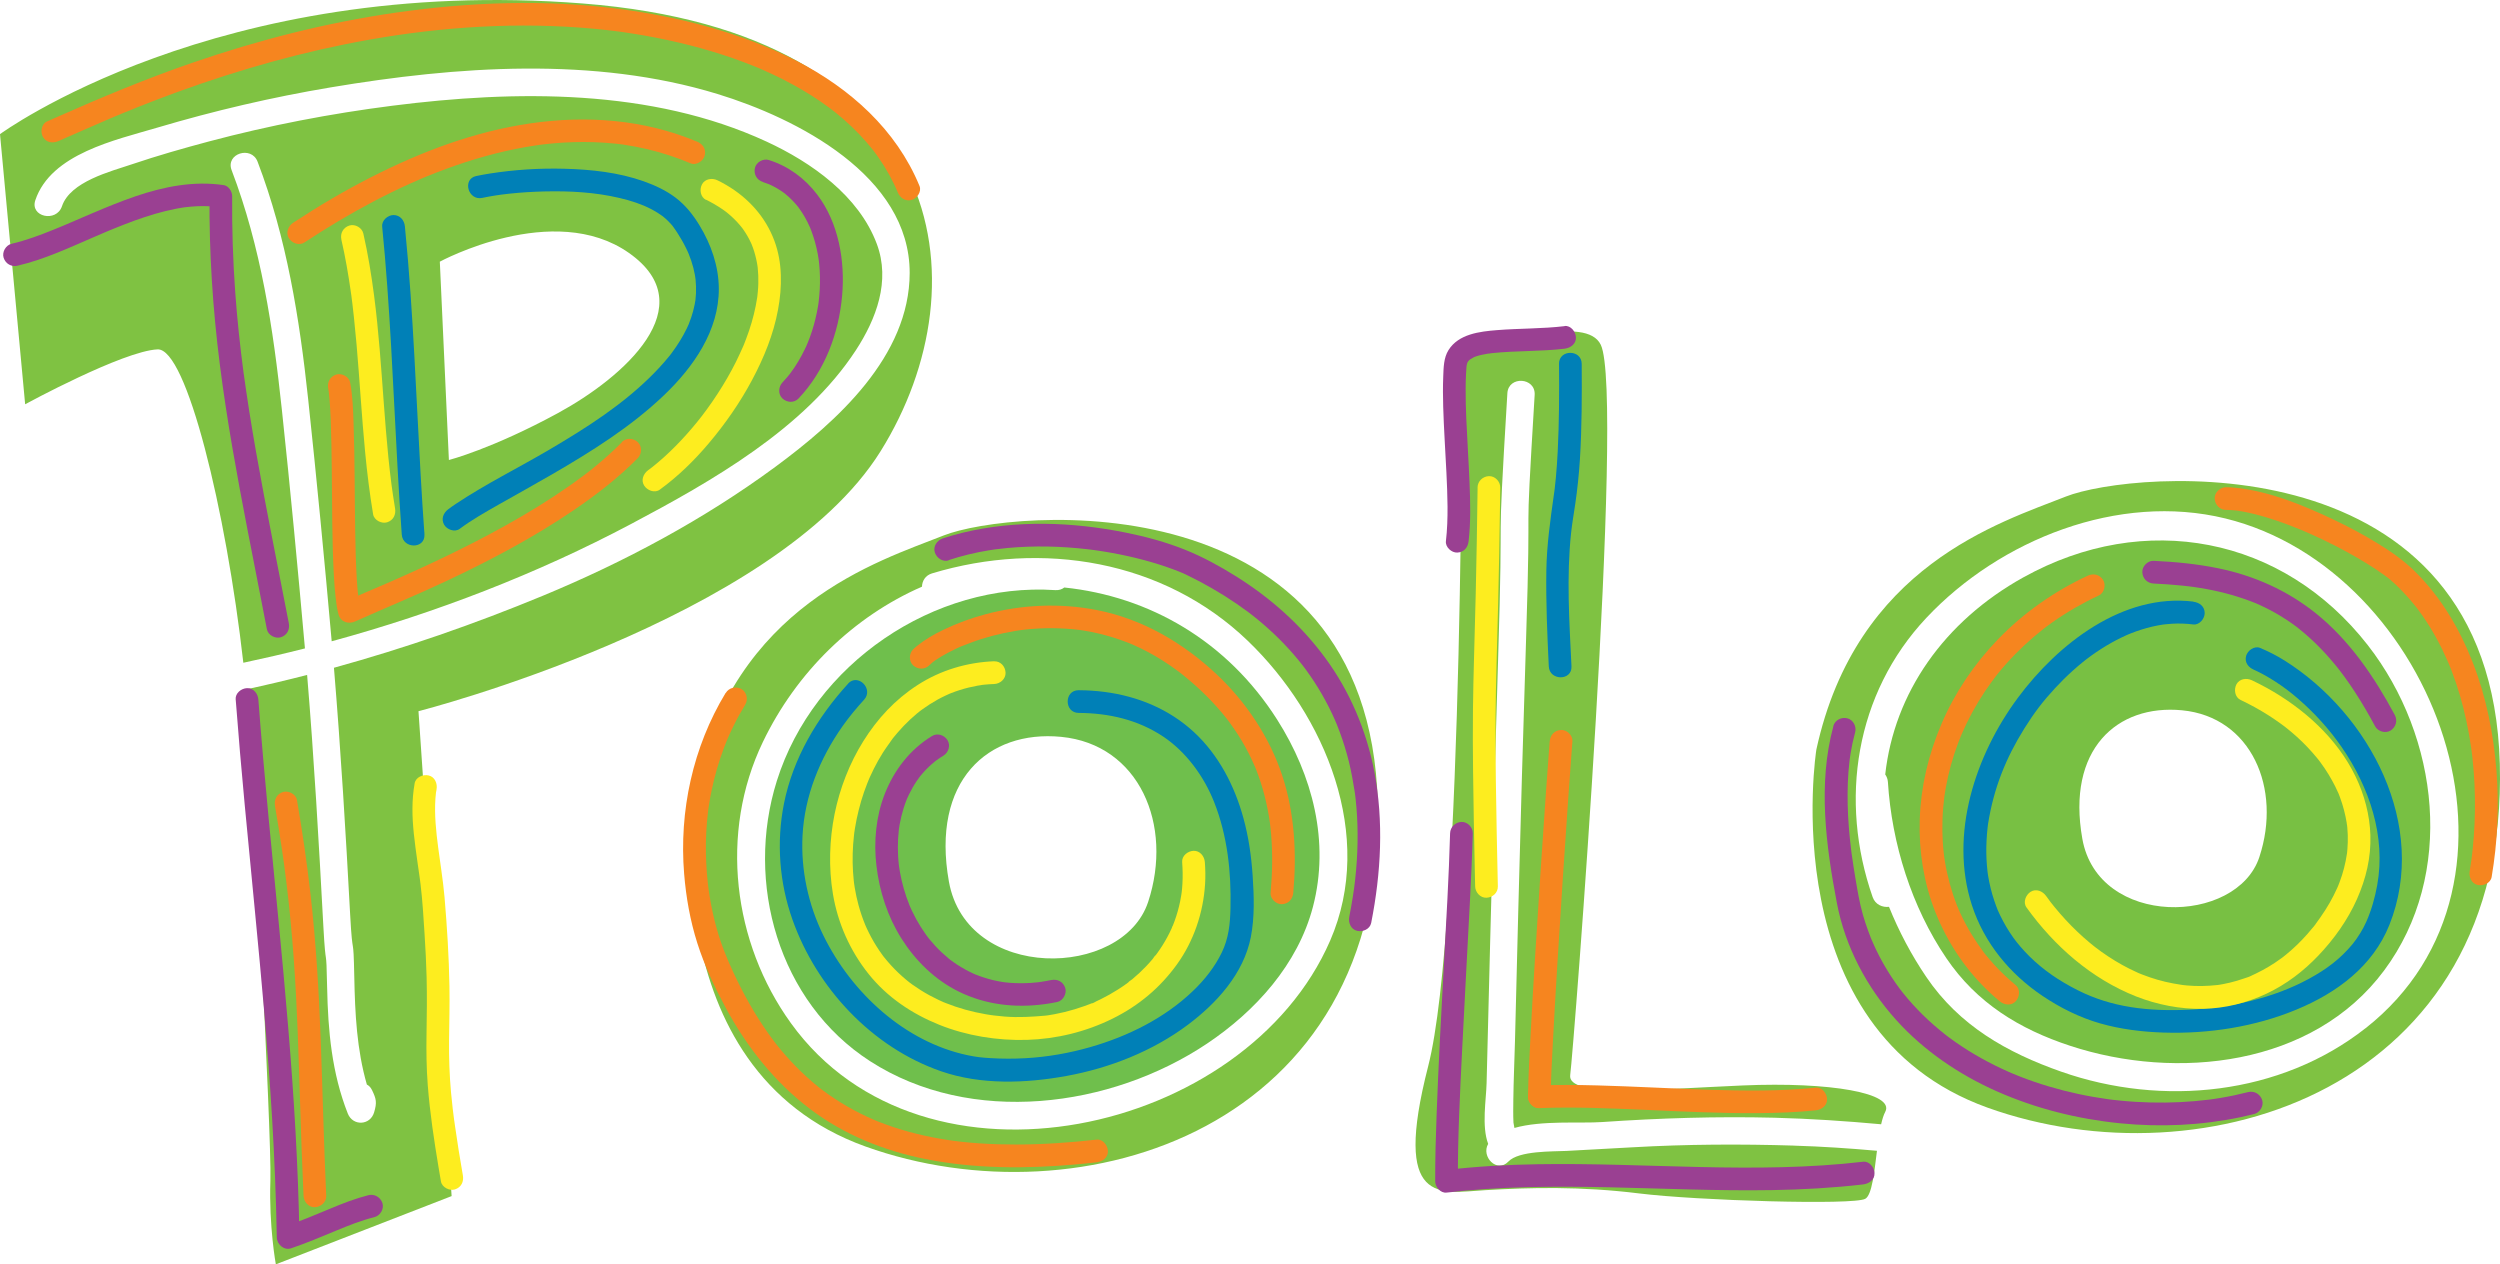 <?xml version="1.0" encoding="UTF-8"?><svg id="Layer_1" xmlns="http://www.w3.org/2000/svg" viewBox="0 0 550.69 278.5"><defs><style>.cls-1{fill:#0080b7;}.cls-2{fill:#f6851f;}.cls-3{fill:#fded1f;}.cls-4{fill:#9a4092;}.cls-5{fill:#6fbf4c;}.cls-6{fill:#7fc242;}.cls-7{fill:#78c043;}</style></defs><path class="cls-6" d="M128.41,.77C47.79-5.58,0,29.55,0,29.55l5.54,59.5s21.55-11.74,29.17-12.09c6.37-.29,15.07,35.33,18.89,69.03,4.54-.97,9.06-2.01,13.57-3.16-1.56-17.52-3.21-35.07-5.08-52.56-1.91-17.94-4.61-35.86-11.07-52.79-1.39-3.64,4.35-5.47,5.72-1.86,6.39,16.73,9.25,34.57,11.14,52.31,1.88,17.63,3.58,35.32,5.15,52.97,.01,.12,.02,.24,.03,.36,22.91-6.25,45.24-14.86,65.97-25.85,17.72-9.39,38.23-21.01,49.48-38.24,4.51-6.91,7.68-15.27,4.63-23.44-3.96-10.61-14.4-17.97-24.31-22.55-25.35-11.71-55.27-11.35-82.42-7.89-13.59,1.73-27.07,4.33-40.32,7.85-5.7,1.52-11.39,3.14-16.98,5.03-4.78,1.61-13.63,3.82-15.46,9.26-1.23,3.64-7.11,2.35-5.87-1.33,3.45-10.25,17.69-13.26,26.85-15.98,12.54-3.72,25.3-6.71,38.2-8.87,27.69-4.65,57.99-6.88,85.24,1.46,17.38,5.32,42.34,17.98,42.31,39.42-.03,18.35-16.02,32.71-29.64,42.74-15.69,11.55-33.2,20.92-51.19,28.37-15,6.21-30.36,11.54-45.99,15.85,1.51,18.16,2.6,36.35,3.58,54.54,.55,10.14,.7,3.4,.9,13.54,.16,8.12,.55,16.01,2.77,23.73,.45,.23,.85,.62,1.14,1.23,.95,1.96,1.1,2.73,.46,4.89-.85,2.9-4.68,3.09-5.8,.27-3.52-8.93-4.36-18.23-4.55-27.75-.2-10.07-.27-3.23-.82-13.29-1-18.54-2.05-37.08-3.59-55.58-4.46,1.15-8.94,2.21-13.44,3.18,.44,4.55,.78,9.02,1.01,13.33,0,0,4.68,84.84,4.34,94.9-.34,10.06,1.2,18.42,1.2,18.42l38.72-15.03-7.3-106.81s78.61-20.07,101.8-57.28C217.18,62.17,209.03,7.11,128.41,.77Zm-31.53,56.87s25.08-13.6,41.68-1.91c16.6,11.69-1.16,27.37-15.65,35.26-14.5,7.89-24.03,10.34-24.03,10.34l-2-43.69Z"/><path class="cls-1" d="M84.18,49.87c1.75,17.6,2.4,35.28,3.38,52.94,.28,4.98,.58,9.97,.94,14.94,.23,3.18,5.15,3.24,5,0l-.03-.6c-.15-3.2-5.15-3.22-5,0l.03,.6h5c-1.28-17.64-1.83-35.31-3.06-52.95-.35-4.98-.76-9.96-1.25-14.93-.13-1.34-1.05-2.5-2.5-2.5-1.25,0-2.63,1.15-2.5,2.5h0Z"/><path class="cls-1" d="M106.23,43.59c.96-.2,1.93-.38,2.9-.53,.23-.04,.46-.07,.69-.1,.11-.02,.79-.11,.62-.09,.19-.03,1.19-.15,1.69-.2,2.59-.28,5.19-.44,7.79-.5,5.62-.13,11.17,.17,16.55,1.44,2.5,.59,4.83,1.34,6.89,2.41,.5,.26,.98,.53,1.46,.83,.25,.16,.49,.32,.74,.49,.1,.07,.2,.14,.31,.22,.64,.45-.17-.15,.18,.13,.41,.33,.8,.68,1.17,1.05,.2,.2,.39,.4,.57,.6,.08,.09,.16,.18,.23,.27,.29,.33-.04-.07,.12,.14,.75,1,1.43,2.07,2.05,3.15,.31,.54,.61,1.09,.88,1.65,.12,.23,.23,.47,.34,.7,.07,.14,.38,.87,.25,.56,.43,1.04,.79,2.11,1.07,3.19,.12,.48,.23,.97,.32,1.46,.05,.26,.09,.52,.13,.78-.08-.48,.02,.17,.04,.33,.1,1.01,.13,2.03,.09,3.04-.02,.46-.06,.92-.11,1.38s.06-.31-.04,.28c-.05,.28-.09,.56-.15,.84-.19,.94-.43,1.87-.74,2.78-.16,.48-.34,.95-.52,1.41s.11-.24-.08,.2c-.12,.27-.24,.53-.36,.79-.91,1.9-2.03,3.68-3.28,5.37-.07,.1-.41,.55-.17,.24-.17,.22-.34,.43-.51,.64-.35,.43-.71,.86-1.07,1.27-.74,.85-1.52,1.68-2.31,2.49-6.7,6.78-14.6,11.82-22.92,16.72-6.84,4.03-14.04,7.57-20.65,11.98-.56,.38-1.12,.76-1.66,1.17-1.08,.81-1.63,2.16-.9,3.42,.62,1.07,2.33,1.71,3.42,.9,2.68-2,5.61-3.65,8.51-5.3,3.9-2.22,7.83-4.38,11.71-6.63,8.73-5.06,17.46-10.51,24.79-17.51,6.46-6.17,12.14-14.23,12.07-23.53-.04-4.92-1.7-9.69-4.25-13.87-1.44-2.37-3.08-4.45-5.3-6.13-2.1-1.59-4.51-2.7-6.98-3.58-5.55-1.97-11.59-2.62-17.45-2.77-5.49-.15-11.01,.2-16.44,1.05-1.01,.16-2.01,.34-3.01,.55-3.15,.67-1.81,5.49,1.33,4.82h0Z"/><path class="cls-3" d="M91.33,172.59c-.65,3.65-.56,7.33-.18,11,.21,2.02,.49,4.04,.77,6.05,.13,.93,.27,1.87,.4,2.8,.03,.21,.06,.43,.09,.64,.03,.19,.08,.64,.03,.19,.06,.49,.13,.99,.19,1.48,.45,3.7,.66,7.44,.9,11.16,.2,3.11,.36,6.23,.44,9.35,.11,4.21,.05,8.41-.02,12.61-.06,3.72-.01,7.43,.27,11.13,.47,6.1,1.39,12.16,2.39,18.19,.17,1.02,.35,2.04,.52,3.06,.22,1.29,1.88,2.13,3.08,1.75,1.39-.45,1.99-1.69,1.75-3.08-.63-3.61-1.22-7.23-1.73-10.86-.05-.35-.1-.71-.15-1.06-.04-.29,.03,.24,.03,.23-.01-.11-.03-.23-.05-.34-.03-.2-.05-.39-.08-.59-.09-.69-.17-1.39-.26-2.08-.14-1.22-.27-2.44-.38-3.66-.34-3.8-.46-7.61-.42-11.43s.15-7.92,.08-11.88c-.11-6.54-.53-13.09-1.08-19.6-.17-1.98-.43-3.94-.7-5.91-.13-.93-.26-1.86-.39-2.8-.06-.43-.12-.86-.18-1.3-.03-.22-.06-.43-.09-.65,0-.04-.05-.4-.01-.1s-.02-.15-.03-.21c-.47-3.56-.85-7.17-.61-10.76,.03-.42,.07-.84,.12-1.27,0-.06,0-.25,.04-.29,0,0-.08,.49-.02,.19,.04-.22,.07-.44,.11-.66,.23-1.28-.35-2.76-1.75-3.08-1.22-.28-2.83,.37-3.08,1.75h0Z"/><path class="cls-3" d="M75.19,52.76c.88,3.84,1.55,7.71,2.1,11.61,.01,.11,.1,.7,.07,.48-.04-.28,.01,.11,.02,.13,.02,.16,.04,.31,.06,.47,.07,.5,.13,1.01,.19,1.52,.12,.97,.23,1.95,.33,2.92,.21,1.99,.4,3.99,.58,5.98,.69,7.9,1.13,15.83,1.89,23.73,.44,4.58,1,9.15,1.76,13.7,.22,1.29,1.88,2.13,3.08,1.75,1.4-.45,1.98-1.69,1.75-3.08-.16-.95-.31-1.9-.45-2.86-.07-.5-.14-.99-.21-1.49-.02-.15-.09-.69-.04-.26-.04-.27-.07-.54-.11-.81-.25-1.93-.46-3.86-.66-5.79-.4-3.98-.71-7.96-1.01-11.94-.59-7.92-1.11-15.84-2.14-23.72-.6-4.59-1.34-9.15-2.37-13.67-.29-1.28-1.83-2.15-3.08-1.75-1.34,.43-2.06,1.71-1.75,3.08h0Z"/><path class="cls-3" d="M155.54,44c1.25,.62,2.47,1.32,3.62,2.11,.28,.19,.55,.4,.83,.6,.36,.26-.4-.32-.05-.04,.15,.12,.29,.24,.44,.36,.48,.4,.94,.81,1.38,1.25s.84,.86,1.22,1.32c.08,.1,.17,.2,.25,.3,.06,.07,.41,.52,.13,.15s.06,.09,.12,.16c.09,.12,.18,.24,.26,.36,.65,.93,1.22,1.91,1.69,2.94,.06,.13,.12,.26,.18,.4,.18,.38-.21-.53-.06-.14,.11,.29,.23,.58,.33,.87,.19,.53,.35,1.06,.49,1.6s.27,1.09,.37,1.64c.05,.27,.09,.53,.13,.8,.07,.43-.07-.6-.02-.17,.02,.17,.04,.33,.06,.5,.12,1.15,.16,2.3,.13,3.45-.02,.61-.05,1.22-.11,1.83-.03,.29-.05,.57-.09,.86-.02,.13-.03,.26-.05,.4-.03,.28,.05-.38,.05-.33-.02,.11-.03,.22-.05,.33-.37,2.49-1,4.95-1.8,7.33-.21,.61-.43,1.22-.66,1.83-.11,.29-.23,.59-.34,.88-.05,.14-.11,.27-.16,.4-.04,.09-.07,.18-.11,.27-.13,.31,.04-.11,.08-.19-.55,1.21-1.07,2.42-1.67,3.61-1.21,2.42-2.57,4.77-4.05,7.04-.73,1.12-1.48,2.22-2.27,3.3-.39,.53-.78,1.06-1.18,1.59-.06,.08-.12,.15-.18,.23-.01,.02,.34-.43,.17-.22-.09,.11-.18,.23-.27,.34-.22,.28-.45,.57-.67,.85-3,3.71-6.33,7.17-10.07,10.14-.36,.29,.27-.2,.14-.11-.11,.08-.21,.16-.32,.24-.21,.16-.42,.31-.63,.47-1.06,.77-1.68,2.21-.9,3.42,.67,1.05,2.29,1.72,3.42,.9,4.02-2.92,7.59-6.41,10.79-10.2,3.64-4.3,6.89-8.97,9.54-13.94s4.73-10.08,5.73-15.5c.93-5.01,1-10.35-.8-15.19-1.96-5.27-5.74-9.44-10.57-12.27-.64-.38-1.3-.73-1.96-1.05-1.17-.58-2.76-.35-3.42,.9-.6,1.13-.35,2.8,.9,3.42h0Z"/><path class="cls-4" d="M51.92,154.09c1.17,15.47,2.72,30.91,4.21,46.36s2.89,30.59,3.81,45.93c.52,8.72,.88,17.45,1.03,26.18,.02,1.54,1.59,2.95,3.16,2.41,3.34-1.14,6.59-2.5,9.84-3.86,2.78-1.16,5.59-2.27,8.52-3.01,1.27-.32,2.16-1.81,1.75-3.08s-1.72-2.09-3.08-1.75c-2.93,.74-5.74,1.84-8.52,3.01-3.25,1.36-6.5,2.72-9.84,3.86l3.16,2.41c-.25-15.5-1.21-30.99-2.49-46.44-1.27-15.32-2.85-30.61-4.3-45.91-.82-8.7-1.6-17.41-2.26-26.12-.1-1.3-1.08-2.56-2.5-2.5-1.27,.06-2.61,1.1-2.5,2.5h0Z"/><path class="cls-4" d="M3.89,58.52c5.94-1.38,11.54-4.04,17.12-6.44,.73-.31,1.46-.63,2.19-.94-.57,.24,.05-.02,.14-.06,.18-.08,.37-.15,.55-.23,.43-.18,.86-.36,1.29-.53,1.48-.6,2.97-1.18,4.47-1.73,2.99-1.08,6.05-2.02,9.18-2.62,.43-.08,.87-.16,1.31-.23,.19-.03,.37-.06,.56-.08,.58-.09-.45,.05,.08-.01,.86-.1,1.72-.18,2.59-.22s1.71-.04,2.57,0c.42,.02,.85,.05,1.27,.09,.18,.02,.36,.04,.54,.06,.12,.01,.24,.03,.36,.04-.36-.05-.41-.05-.12-.01l-1.84-2.41c-.09,12.4,.71,24.78,2.27,37.07s3.76,24.34,6.1,36.43c1.42,7.31,2.87,14.61,4.27,21.92,.25,1.29,1.86,2.14,3.08,1.75,1.37-.44,2.01-1.7,1.75-3.08-2.42-12.6-5.01-25.17-7.23-37.81-.52-2.97-1.02-5.94-1.49-8.91-.23-1.48-.46-2.95-.67-4.43-.1-.7-.2-1.41-.3-2.11-.05-.35-.1-.7-.15-1.05-.02-.14-.04-.28-.06-.42-.04-.29-.04-.28,0,.03-.02-.14-.04-.28-.06-.42-.78-5.89-1.41-11.81-1.84-17.74-.51-7.07-.74-14.15-.68-21.24,0-.99-.77-2.25-1.84-2.41-6.62-.99-13.22,.33-19.49,2.47-3.22,1.1-6.37,2.4-9.51,3.73-1.51,.64-3.02,1.3-4.53,1.95-.71,.31-1.42,.61-2.13,.91,.59-.25,0,0-.11,.04-.18,.07-.35,.15-.53,.22-.41,.17-.81,.34-1.22,.5-3.01,1.22-6.07,2.36-9.23,3.1-1.28,.3-2.15,1.83-1.75,3.08,.43,1.33,1.71,2.06,3.08,1.75h0Z"/><path class="cls-4" d="M168,40.09c.43,.14,.85,.28,1.27,.45,.57,.23-.34-.16,.02,0,.24,.11,.48,.22,.72,.33,.74,.36,1.45,.77,2.13,1.23,.18,.12,.35,.24,.52,.37,.07,.05,.14,.1,.21,.15,.4,.29-.48-.39-.1-.08,.33,.27,.65,.54,.97,.83,.6,.54,1.15,1.13,1.68,1.74,.14,.16,.27,.33,.41,.49,.25,.3-.14-.19-.15-.2,.06,.09,.13,.17,.19,.26,.27,.36,.53,.73,.77,1.11,.45,.69,.86,1.41,1.23,2.15,.19,.37,.37,.75,.54,1.14,.04,.1,.09,.2,.13,.3-.3-.64-.16-.38-.1-.23,.1,.25,.2,.5,.29,.75,.3,.81,.57,1.62,.8,2.45,.25,.89,.45,1.79,.62,2.7,.08,.41,.14,.83,.2,1.25,.08,.5-.06-.52-.02-.18,.01,.12,.03,.23,.04,.35,.03,.23,.05,.47,.08,.71,.18,1.86,.22,3.74,.12,5.61-.05,.97-.15,1.94-.26,2.91-.02,.17-.1,.45,.03-.23-.02,.09-.03,.19-.04,.29-.04,.24-.07,.48-.11,.72-.08,.48-.17,.96-.27,1.44-.38,1.87-.9,3.7-1.56,5.49-.18,.5-.4,.99-.59,1.49,.29-.77-.05,.1-.12,.27-.11,.24-.22,.48-.34,.72-.46,.95-.96,1.89-1.5,2.79s-1.12,1.77-1.75,2.6c-.06,.08-.12,.15-.17,.23,.43-.61,.14-.18,.04-.06-.16,.2-.33,.4-.49,.6-.35,.41-.71,.81-1.08,1.21-.9,.95-1.01,2.61,0,3.54s2.57,1.01,3.54,0c5.79-6.1,8.86-14.34,9.6-22.64,.68-7.62-.76-16.07-5.48-22.27-2.73-3.59-6.33-6.25-10.65-7.62-1.25-.4-2.78,.46-3.08,1.75-.31,1.36,.41,2.65,1.75,3.08h0Z"/><g><g><path class="cls-7" d="M445.73,127.16c-17.55,9.74-28.47,25.5-30.46,43.44,.32,.45,.55,1,.59,1.66,.86,13.58,5.2,27.49,12.87,38.8,6.68,9.85,16.07,15.63,27.29,19.31,23.41,7.69,53.44,4.53,69.14-16.59,15.74-21.17,12.17-51.43-3.58-71.65-18.73-24.04-49.19-29.77-75.84-14.97Zm51.96,61.61c-4.97,15.07-35.49,15.68-39-3.99-3.51-19.67,7.61-29.7,21.97-28.32,15.27,1.47,22,17.23,17.03,32.3Z"/><path class="cls-6" d="M550.65,168.26c-1.95-71.87-81.08-64.63-95.6-58.88-14.52,5.75-46.15,15.28-54.95,55.74,0,0-9.79,61.81,37.71,78.87,47.5,17.06,114.8-3.86,112.84-75.73Zm-29.58,58.23c-18.77,14.76-44.76,17.38-67.01,9.58-12-4.21-22.49-10.16-29.74-20.86-3.3-4.87-6.04-10.06-8.22-15.46-1.41,.17-3.01-.46-3.6-2.14-7.44-21.28-3.85-44.82,11.83-61.51,16.2-17.24,42.35-27.65,65.85-21.9,46.12,11.27,71.84,80.1,30.89,112.3Z"/></g><path class="cls-1" d="M483.18,132.52c-15.6-1.91-29.88,9.35-38.64,21.12-9.43,12.68-15.22,30.17-10.18,45.74,2.7,8.32,8.34,15.14,15.55,19.99,3.89,2.62,8.22,4.78,12.74,6.07s9.24,1.86,13.92,2.01c9.9,.32,20.14-1.26,29.31-5.07,8.86-3.67,16.8-9.52,20.45-18.66,8.68-21.78-4.31-46.42-23.11-58.23-1.72-1.08-3.5-1.98-5.37-2.77-1.25-.52-2.75,.56-3.08,1.75-.4,1.44,.5,2.55,1.75,3.08-.54-.23,.13,.06,.2,.09,.2,.1,.41,.19,.61,.29,.42,.2,.83,.42,1.24,.64,.88,.47,1.73,.99,2.57,1.53,1.82,1.17,3.25,2.26,4.83,3.61,3.74,3.2,7.1,6.87,9.89,10.92,6.05,8.78,9.72,19.6,7.79,30.31-.49,2.75-1.27,5.52-2.4,8.08-.38,.85-.82,1.68-1.31,2.48-.55,.91-1.23,1.86-1.69,2.42-2.75,3.33-5.82,5.6-9.6,7.66-7.96,4.34-17.41,6.41-26.44,6.83s-17.1-.51-24.62-4.33c-4.02-2.04-7.45-4.36-10.57-7.44-1.35-1.34-2.65-2.86-3.53-4.09-1.11-1.56-2.09-3.22-2.92-4.95-.48-1.01-.52-1.1-.85-1.99s-.62-1.75-.88-2.65-.47-1.79-.66-2.7c-.08-.38-.15-.76-.21-1.14-.04-.23-.07-.46-.11-.69-.04-.3-.04-.31,0-.02-.02-.15-.04-.31-.06-.46-.2-1.78-.29-3.56-.26-5.35,.02-.94,.07-1.88,.14-2.82,.03-.39,.07-.79,.11-1.18,.03-.24,.05-.47,.08-.71,.04-.3,.04-.31,0-.04,.02-.16,.05-.31,.07-.47,1.24-7.76,3.89-14.37,7.98-20.92,2.14-3.42,4.05-5.94,6.74-8.85,1.25-1.35,2.56-2.65,3.93-3.88,.7-.63,1.42-1.25,2.15-1.84,.11-.09,.91-.72,.59-.48,.43-.33,.86-.65,1.3-.97,1.42-1.02,2.88-1.96,4.4-2.82,.77-.43,1.56-.85,2.36-1.23,.33-.16,.66-.31,.99-.46,.2-.09,.4-.18,.6-.26-.53,.23,.31-.12,.4-.16,1.51-.6,3.07-1.09,4.65-1.47,.81-.19,1.63-.34,2.45-.47,.66-.11-.36,.04,.05,0,.17-.02,.34-.04,.51-.06,.48-.05,.95-.09,1.43-.12,1.56-.09,3.12-.03,4.67,.16,1.34,.16,2.5-1.27,2.5-2.5,0-1.49-1.15-2.34-2.5-2.5h0Z"/><path class="cls-3" d="M446.39,199.89c6.13,8.53,14.3,15.71,24.14,19.6,4.64,1.83,9.78,2.83,14.77,2.73,4.86-.1,9.58-1.28,13.97-3.35s8.15-4.96,11.4-8.37c3.45-3.62,6.48-7.86,8.51-12.44s3.11-9.2,2.96-14.07c-.14-4.52-1.32-8.91-3.28-12.97-4.06-8.42-11.47-15.03-19.55-19.5-1.07-.59-2.16-1.15-3.26-1.67-1.18-.56-2.75-.37-3.42,.9-.59,1.11-.36,2.82,.9,3.42,2.11,1,4.15,2.12,6.12,3.37,.98,.62,1.93,1.27,2.87,1.96,.2,.15,.4,.29,.6,.44,.1,.07,.2,.15,.29,.22-.44-.37-.11-.08,0,0,.46,.36,.91,.73,1.35,1.1,1.67,1.41,3.24,2.94,4.68,4.59,.33,.37,.65,.75,.97,1.14,.17,.2,.33,.41,.49,.61,.23,.29-.36-.49-.02-.02,.09,.12,.17,.23,.26,.35,.63,.85,1.23,1.73,1.78,2.64s1.02,1.76,1.48,2.67c.22,.45,.43,.91,.64,1.37,.07,.15,.23,.35-.05-.14,.05,.09,.09,.22,.13,.31,.1,.26,.21,.52,.3,.78,.71,1.9,1.21,3.85,1.53,5.85,.08,.48-.11,.02,0-.09-.01,.02,.04,.34,.04,.33,.03,.22,.05,.44,.07,.66,.05,.56,.08,1.11,.1,1.67,.03,1.02,0,2.04-.08,3.05-.02,.23-.04,.46-.06,.68-.02,.14-.03,.29-.05,.43-.04,.38,.1-.64,0-.06-.08,.52-.16,1.04-.27,1.56-.21,1.06-.49,2.11-.81,3.14-.17,.53-.35,1.06-.55,1.58-.1,.27-.2,.53-.31,.79-.03,.08-.19,.46-.06,.14,.14-.34-.11,.25-.14,.32-.5,1.12-1.06,2.21-1.67,3.28s-1.31,2.15-2.03,3.18c-.32,.47-.66,.93-1,1.39-.11,.15-.45,.75-.18,.24-.14,.26-.4,.51-.59,.74-1.42,1.75-2.98,3.39-4.67,4.88-.39,.34-.78,.68-1.18,1-.21,.17-.43,.34-.64,.51-.3,.24,.48-.36,0,0-.15,.11-.29,.22-.44,.32-.87,.64-1.77,1.24-2.7,1.79s-1.86,1.06-2.83,1.52c-.24,.12-.48,.23-.73,.34-.16,.07-.88,.47-.3,.14-.45,.26-1.01,.4-1.5,.57-1.04,.37-2.1,.68-3.17,.94-.5,.12-.99,.23-1.49,.32-.27,.05-.53,.1-.8,.14-.15,.02-.3,.05-.45,.07-.52,.08,.52-.06-.06,0-2.23,.24-4.45,.3-6.68,.09-.29-.03-.57-.06-.86-.09-.09-.01-.5-.06-.15-.02,.42,.05-.22-.03-.25-.04-.58-.09-1.16-.19-1.73-.29-1.17-.21-2.34-.49-3.48-.82s-2.29-.72-3.41-1.16c-.24-.1-.49-.18-.72-.29,.56,.26-.26-.12-.39-.18-.57-.26-1.13-.52-1.69-.8-2.13-1.07-4.18-2.33-6.12-3.71-.49-.35-.97-.71-1.45-1.08,.44,.34-.17-.13-.29-.23-.29-.23-.58-.46-.86-.7-.96-.8-1.89-1.63-2.79-2.49-1.75-1.67-3.39-3.45-4.92-5.32-.19-.23-.38-.47-.56-.7-.08-.1-.16-.21-.25-.31-.25-.31,.35,.47-.04-.05-.36-.48-.71-.95-1.06-1.44-.76-1.06-2.21-1.68-3.42-.9-1.05,.68-1.71,2.28-.9,3.42h0Z"/><path class="cls-4" d="M474.38,128.54c2.08,.09,4.16,.24,6.24,.45,.51,.05,1.03,.11,1.54,.17,.23,.03,.46,.06,.69,.09,.18,.02,.57,.1-.13-.02,.15,.02,.3,.04,.45,.06,.97,.14,1.93,.29,2.89,.47,3.7,.68,7.32,1.7,10.81,3.11,.14,.06,.42,.19-.21-.09,.09,.04,.17,.07,.26,.11,.22,.09,.43,.19,.64,.28,.43,.19,.85,.39,1.27,.6,.85,.41,1.68,.85,2.5,1.32,1.63,.93,3.19,1.96,4.69,3.09,.08,.06,.16,.12,.23,.18,.41,.31-.37-.29-.1-.07,.17,.14,.35,.28,.52,.42,.39,.31,.77,.63,1.15,.96,.78,.67,1.53,1.36,2.26,2.07,1.51,1.47,2.94,3.04,4.28,4.67,.2,.24,.39,.48,.59,.73,.09,.11,.18,.22,.27,.34,.09,.12,.42,.56,.04,.04,.38,.52,.78,1.03,1.16,1.55,.79,1.09,1.56,2.2,2.29,3.33,1.61,2.47,3.09,5.01,4.48,7.61,.62,1.15,2.32,1.61,3.42,.9,1.17-.76,1.56-2.19,.9-3.42-4.46-8.33-9.97-16.45-17.41-22.41-6.24-5-13.52-8.25-21.33-9.87-4.73-.98-9.56-1.45-14.37-1.67-1.31-.06-2.56,1.19-2.5,2.5,.06,1.41,1.1,2.44,2.5,2.5h0Z"/><path class="cls-4" d="M403.85,159.97c-3.45,12.68-1.64,26.3,.78,38.99,1.83,9.56,6.55,18.49,13.04,25.7,6.1,6.78,13.84,12.03,22.15,15.72,8.65,3.83,17.84,6.12,27.24,7.06,8.85,.88,17.87,.47,26.57-1.37,.98-.21,1.95-.44,2.92-.68,1.27-.32,2.16-1.81,1.75-3.08s-1.72-2.09-3.08-1.75c-2,.51-4.02,.94-6.06,1.28-.48,.08-.97,.16-1.46,.23-.26,.04-.51,.07-.77,.11-.5,.07,.52-.07,.17-.02-.16,.02-.33,.04-.49,.06-1.04,.13-2.08,.24-3.12,.33-4.33,.38-8.69,.42-13.02,.16-1.09-.07-2.18-.15-3.27-.26-.55-.05-1.09-.11-1.64-.17-.25-.03-.5-.06-.74-.09-.15-.02-.3-.04-.45-.06-.71-.09,.38,.05-.08-.01-2.19-.31-4.36-.68-6.52-1.15-4.37-.94-8.68-2.21-12.84-3.84-.51-.2-1.02-.41-1.53-.62-.09-.04-.18-.08-.28-.12,.7,.26,.19,.08,.04,.02-.28-.12-.55-.24-.82-.36-1-.44-2-.91-2.98-1.4-2-1-3.96-2.09-5.85-3.27-.92-.58-1.83-1.18-2.72-1.8-.45-.31-.89-.63-1.32-.95-.2-.15-.4-.29-.59-.44-.12-.09-.24-.18-.35-.27-.38-.29,.44,.34,.04,.03-1.74-1.38-3.42-2.82-5-4.38s-3.01-3.13-4.37-4.83c-.15-.19-.3-.4-.46-.58,.53,.59-.12-.16-.24-.32-.33-.44-.65-.88-.96-1.33-.65-.92-1.26-1.87-1.85-2.83-1.18-1.94-2.23-3.95-3.14-6.03-.08-.17-.37-.99-.12-.26-.1-.29-.24-.58-.36-.87-.21-.54-.42-1.08-.61-1.62-.4-1.1-.76-2.22-1.09-3.34-.78-2.69-1.22-5.48-1.69-8.24-.25-1.5-.49-3.01-.7-4.52-.01-.09-.11-.8-.03-.17-.02-.14-.04-.28-.06-.42-.06-.42-.11-.85-.16-1.27-.09-.78-.18-1.57-.26-2.35-.33-3.25-.51-6.52-.49-9.79,.01-1.59,.07-3.18,.19-4.77,.06-.79,.14-1.57,.23-2.35,.02-.14,.03-.28,.05-.42,.09-.71-.08,.53,.02-.18,.06-.42,.12-.84,.19-1.26,.25-1.52,.58-3.03,.99-4.52,.34-1.26-.43-2.77-1.75-3.08s-2.71,.4-3.08,1.75h0Z"/><path class="cls-2" d="M490.29,112.32c.68,0,1.36,.04,2.04,.11,.15,.02,.31,.03,.46,.05,.65,.08-.42-.07,0,0,.39,.06,.78,.12,1.18,.19,1.64,.3,3.25,.7,4.85,1.17,1.74,.51,3.45,1.09,5.14,1.73,.91,.34,1.82,.7,2.72,1.07,.22,.09,.44,.18,.66,.27,.32,.13-.42-.18-.1-.04,.08,.04,.17,.07,.25,.11,.5,.21,.99,.43,1.48,.65,3.45,1.53,6.82,3.24,10.09,5.13,1.47,.85,2.92,1.73,4.33,2.67,.62,.41,1.24,.84,1.84,1.28,.28,.2,.56,.41,.84,.62,.33,.25-.5-.39-.01,0,.13,.1,.25,.2,.38,.3,1.42,1.2,2.74,2.56,3.98,3.95,.63,.71,1.24,1.44,1.83,2.18,.07,.09,.14,.19,.21,.27-.04-.05-.34-.45-.07-.09,.12,.16,.24,.32,.36,.48,.29,.39,.58,.79,.86,1.19,2.17,3.11,3.99,6.45,5.51,9.93,.07,.16,.33,.84,.1,.22,.07,.19,.16,.38,.24,.57,.19,.47,.38,.93,.56,1.4,.34,.89,.66,1.78,.97,2.68,.62,1.84,1.17,3.71,1.64,5.59s.89,3.81,1.23,5.73c.17,.95,.32,1.9,.46,2.85,.03,.24,.08,.48,.1,.72-.07-.72,0,.08,.03,.23,.06,.51,.12,1.02,.18,1.52,.42,3.82,.59,7.67,.54,11.51-.03,1.89-.11,3.78-.25,5.67-.07,.94-.15,1.88-.25,2.82-.04,.42-.09,.84-.14,1.26-.03,.22-.05,.45-.08,.67-.01,.11-.03,.22-.04,.33-.04,.34,.09-.65,.01-.08-.12,.88-.26,1.75-.4,2.62-.22,1.28,.34,2.75,1.75,3.08,1.21,.28,2.84-.37,3.08-1.75,1.31-7.74,1.68-15.62,1.06-23.44-.64-8.07-2.23-16.12-5.17-23.68s-7.01-14.45-12.7-20.1c-2.43-2.41-5.21-4.37-8.12-6.16-3.22-1.99-6.58-3.78-10-5.4-6.76-3.2-14.03-6.2-21.54-6.97-.68-.07-1.36-.11-2.04-.11-1.31,0-2.56,1.16-2.5,2.5s1.1,2.49,2.5,2.5h0Z"/><path class="cls-2" d="M459.82,126.84c-7.34,3.42-14.1,8.17-19.72,13.99-5.2,5.39-9.48,11.7-12.42,18.59s-4.57,13.85-4.81,21.16c-.22,6.88,.89,13.9,3.43,20.31,2.69,6.78,6.79,12.91,12.15,17.88,.66,.61,1.34,1.21,2.03,1.78,1,.84,2.57,1.06,3.54,0,.85-.92,1.07-2.64,0-3.54-1.37-1.14-2.69-2.36-3.93-3.64-.61-.63-1.19-1.28-1.76-1.94-.27-.31-.53-.62-.79-.94-.14-.17-.27-.34-.4-.5-.06-.08-.12-.15-.18-.23-.29-.36,.34,.45,.04,.05-2-2.67-3.74-5.52-5.14-8.55-.17-.38-.34-.76-.51-1.14-.06-.15-.15-.43,.09,.21-.03-.09-.07-.17-.11-.26-.09-.21-.17-.43-.26-.64-.3-.77-.59-1.56-.85-2.35-.52-1.58-.96-3.18-1.32-4.8-.17-.79-.33-1.58-.46-2.38-.06-.39-.13-.78-.18-1.16-.1-.68,.06,.49-.01-.09-.03-.23-.06-.46-.08-.69-.19-1.64-.29-3.28-.31-4.93s.03-3.37,.17-5.04c.07-.84,.16-1.69,.27-2.53,.02-.16,.08-.47-.03,.24,.02-.09,.03-.19,.04-.28,.03-.21,.06-.42,.09-.63,.07-.44,.14-.89,.22-1.33,.6-3.35,1.52-6.64,2.72-9.82,.15-.41,.31-.82,.48-1.22,.07-.18,.15-.36,.22-.54,.04-.09,.08-.18,.11-.27-.27,.69-.09,.22-.02,.06,.35-.81,.72-1.61,1.1-2.4,.78-1.6,1.63-3.16,2.55-4.69s1.91-3.01,2.96-4.44c.25-.34,.55-.67,.77-1.03-.38,.62,0,0,.12-.16,.16-.2,.32-.4,.48-.6,.56-.7,1.14-1.38,1.74-2.05,2.51-2.83,5.28-5.41,8.25-7.75,.18-.14,.11-.23-.12,.09,.05-.07,.19-.14,.26-.2,.19-.15,.39-.29,.58-.44,.41-.31,.83-.61,1.25-.91,.78-.55,1.58-1.09,2.38-1.6,1.67-1.07,3.38-2.06,5.14-2.98,.91-.48,1.83-.93,2.76-1.36,1.19-.55,1.58-2.36,.9-3.42-.79-1.22-2.15-1.49-3.42-.9h0Z"/></g><g><path class="cls-6" d="M395.25,252.35c-11.86-.37-23.75-.31-35.6,.37-4.87,.28-9.73,.55-14.59,.8-2.93,.15-10.51-.09-12.81,2.35-2.48,2.63-6.07-1.1-4.44-3.9-1.47-3.87-.44-9.75-.35-13.34,.26-10.29,.51-20.58,.78-30.87,.53-20.63,1.09-41.27,1.74-61.9,1.31-41.23-.43-18.07,2.06-59.25,.23-3.87,6.24-3.51,6.01,.37-2.4,39.59-.63,14.84-1.91,54.48-.64,19.84-1.19,39.68-1.71,59.53-.25,9.51-.49,19.01-.72,28.52-.11,4.24-.31,8.49-.36,12.74-.02,1.68-.05,3.36,.03,5.04,0,.09,.12,.61,.21,1.17,6.06-1.72,14.44-.96,19.33-1.3,12.63-.87,25.3-1.27,37.96-.95,7.87,.2,15.69,.73,23.49,1.44,.25-1.11,.54-2.05,.9-2.73,2.2-4.13-12.06-6.65-31.4-5.82s-38.7,2.76-37.99-2.31,12.08-149.83,6.73-160.85c-3.21-6.63-21.3-.09-30.58,.55,0,0,.47,127.52-7.44,158.39s2.55,27.89,12.52,27.29,21.14-.87,33.91,.71c12.77,1.58,47.37,2.64,49.87,1.18,1.45-.84,1.97-5.78,2.56-10.57-6.05-.54-12.11-.95-18.19-1.13Z"/><path class="cls-1" d="M343.42,80.14c.05,6.41,.03,12.83-.29,19.24-.1,1.95-.23,3.9-.41,5.84-.07,.77-.15,1.53-.24,2.29-.04,.34-.09,.69-.13,1.03-.06,.51,.03-.22,0-.06-.02,.17-.05,.34-.07,.51-.79,5.6-1.57,11.07-1.66,16.74-.1,7.02,.2,14.05,.54,21.06,.15,3.2,5.15,3.22,5,0-.47-9.75-1.13-19.71-.08-29.45,.03-.31,.07-.61,.11-.92s.16-1.14,.04-.35c.08-.56,.16-1.12,.24-1.67,.17-1.13,.36-2.26,.52-3.38,.48-3.28,.82-6.57,1.03-9.88,.43-6.99,.44-14,.39-21-.02-3.22-5.02-3.22-5,0h0Z"/><path class="cls-3" d="M325.48,107.39c-.1,7.76-.23,15.52-.41,23.28-.11,4.78-.25,9.57-.38,14.35-.1,3.7-.19,7.4-.23,11.1-.05,4.56-.03,9.12,.02,13.68,.08,7.27,.23,14.55,.38,21.82,.03,1.21,.05,2.42,.08,3.63,.03,1.31,1.13,2.56,2.5,2.5s2.53-1.1,2.5-2.5c-.17-7.78-.34-15.56-.44-23.34-.06-4.79-.1-9.58-.06-14.38,.03-3.7,.11-7.4,.21-11.11,.12-4.55,.25-9.1,.36-13.65,.18-7.26,.31-14.51,.41-21.77,.02-1.21,.03-2.42,.05-3.62,.02-1.31-1.16-2.56-2.5-2.5s-2.48,1.1-2.5,2.5h0Z"/><path class="cls-4" d="M319.42,183.55c-.27,9.62-.84,19.22-1.36,28.83-.59,11.05-1.21,22.1-1.61,33.16-.18,4.88-.33,9.77-.31,14.66,0,1.23,1.15,2.66,2.5,2.5,11.88-1.39,23.86-1.43,35.8-1.17s23.96,.82,35.94,.62c6.69-.11,13.38-.48,20.03-1.25,1.29-.15,2.57-1.04,2.5-2.5-.05-1.22-1.11-2.66-2.5-2.5-11.88,1.39-23.86,1.43-35.8,1.17s-23.96-.82-35.94-.62c-6.69,.11-13.38,.48-20.03,1.25l2.5,2.5c-.05-9.62,.46-19.25,.93-28.85,.54-11.05,1.18-22.1,1.74-33.16,.24-4.88,.48-9.76,.61-14.64,.04-1.31-1.18-2.56-2.5-2.5s-2.46,1.1-2.5,2.5h0Z"/><path class="cls-4" d="M344.66,71.84c-4.96,.59-9.95,.48-14.92,.88-3.79,.3-8.46,.85-10.67,4.4-1.08,1.73-1.08,3.87-1.16,5.84-.09,2.19-.07,4.38-.01,6.57,.14,4.85,.48,9.69,.71,14.54s.47,10.13-.11,15.15c-.15,1.3,1.26,2.56,2.5,2.5,1.48-.07,2.34-1.1,2.5-2.5,.49-4.24,.38-8.54,.21-12.79-.19-4.75-.52-9.48-.72-14.23-.09-2.22-.16-4.45-.14-6.68,0-1.02,.03-2.04,.08-3.06,.02-.48,.05-.96,.09-1.44,.02-.21,.04-.41,.05-.62,.03-.39-.03,.28-.04,.3,.04-.04,.06-.29,.07-.35,.03-.15,.08-.29,.12-.44,.17-.58-.29,.51,0,0,.07-.12,.14-.24,.22-.37,.29-.5-.41,.41,0,0,.1-.1,.2-.21,.3-.3,.07-.06,.14-.11,.2-.18,.21-.2-.49,.34-.24,.19,.32-.19,.62-.38,.94-.55,.54-.28-.42,.15-.04,0,.18-.07,.36-.14,.54-.2,.41-.14,.83-.25,1.25-.34s.82-.17,1.24-.24c.13-.02,.26-.04,.38-.06,.21-.03,.34,.05-.19,.02,.26,.01,.55-.07,.81-.09,5.32-.56,10.69-.35,16.01-.98,1.29-.15,2.57-1.04,2.5-2.5-.05-1.22-1.11-2.66-2.5-2.5h0Z"/><path class="cls-2" d="M341.36,163.3c-.28,3.57-.53,7.15-.79,10.72-.4,5.67-.78,11.34-1.16,17.01-.43,6.49-.85,12.97-1.25,19.46-.37,5.94-.72,11.88-1.03,17.82-.22,4.12-.44,8.23-.53,12.35,0,.31-.01,.62-.02,.94-.01,1.31,1.16,2.56,2.5,2.5s2.48-1.1,2.5-2.5c.04-3.8,.25-7.61,.45-11.41,.3-5.79,.64-11.57,.99-17.36,.4-6.49,.81-12.99,1.24-19.48,.38-5.84,.78-11.67,1.19-17.51,.27-3.9,.55-7.81,.85-11.71,.02-.28,.04-.56,.07-.84,.1-1.31-1.22-2.56-2.5-2.5-1.44,.06-2.39,1.1-2.5,2.5h0Z"/><path class="cls-2" d="M399.96,239.58c-7.79,.81-15.65,.71-23.47,.47-8.21-.26-16.4-.74-24.61-.96-4.26-.11-8.53-.16-12.79,0-1.31,.05-2.56,1.11-2.5,2.5,.06,1.31,1.1,2.55,2.5,2.5,7.8-.3,15.62,.05,23.42,.39,8.2,.36,16.41,.78,24.62,.72,4.28-.03,8.57-.18,12.83-.62,1.3-.13,2.56-1.05,2.5-2.5-.06-1.24-1.11-2.64-2.5-2.5h0Z"/></g><path class="cls-2" d="M136.98,97.43c-1.79,1.81-3.69,3.52-5.66,5.14-.49,.4-.98,.8-1.47,1.19-.23,.18-.46,.35-.68,.53,.51-.43,.06-.05-.05,.03-.18,.14-.37,.28-.56,.42-1.03,.78-2.08,1.54-3.14,2.28-4.5,3.16-9.2,6.03-14,8.7-8.52,4.75-17.35,8.91-26.29,12.8-3.13,1.36-6.28,2.67-9.39,4.06l3.67,1.49c-.12-.41-.21-.83-.29-1.26-.04-.24-.08-.47-.12-.71-.02-.13-.04-.27-.06-.4-.05-.34,.08,.46,.06,.41-.03-.08-.03-.21-.04-.3-.17-1.37-.27-2.75-.36-4.13-.22-3.56-.3-7.12-.36-10.68-.13-7.82-.08-15.64-.35-23.46-.1-3.09-.19-6.23-.76-9.28-.24-1.29-1.86-2.14-3.08-1.75-1.38,.45-2.01,1.7-1.75,3.08,.04,.22,.08,.43,.11,.65,.04,.24,.08,.77-.03-.23,.02,.14,.04,.28,.05,.42,.07,.58,.12,1.16,.17,1.74,.12,1.46,.19,2.92,.25,4.38,.14,3.66,.19,7.32,.23,10.98,.09,7.73,.04,15.48,.46,23.21,.09,1.6,.19,3.2,.38,4.8,.15,1.28,.3,2.6,.66,3.85,.49,1.67,2.2,2.16,3.67,1.49,6.69-3.01,13.48-5.78,20.11-8.91,9.69-4.57,19.23-9.6,28.09-15.64,4.98-3.39,9.79-7.11,14.03-11.4,.92-.93,1-2.62,0-3.54s-2.55-.99-3.54,0h0Z"/><path class="cls-2" d="M153.48,31.18c-11.58-4.88-24.26-5.8-36.61-4.01s-23.96,6.2-34.93,11.76c-5.99,3.03-11.78,6.46-17.39,10.15-1.09,.72-1.66,2.24-.9,3.42,.7,1.09,2.25,1.67,3.42,.9,4.93-3.25,10.01-6.29,15.24-9.04,2.62-1.38,5.28-2.68,7.98-3.9,.71-.32,1.42-.64,2.14-.94,.13-.06,.26-.11,.39-.17,.07-.03,.73-.31,.19-.08,.39-.16,.78-.33,1.18-.49,1.38-.56,2.76-1.1,4.16-1.61,5.65-2.07,11.46-3.73,17.38-4.77,.72-.13,1.44-.24,2.17-.35,.34-.05,.69-.1,1.03-.15-.54,.07-.16,.02-.04,0,.28-.03,.55-.07,.83-.1,1.45-.17,2.9-.3,4.35-.39,2.97-.18,5.95-.18,8.92,.01,.83,.06,1.66,.13,2.48,.21,.41,.04,.83,.09,1.24,.14,.14,.02,.28,.03,.41,.05-.65-.1,.25,.04,.37,.06,1.66,.25,3.3,.56,4.93,.94,3.33,.78,6.59,1.84,9.74,3.17,1.21,.51,2.8-.55,3.08-1.75,.33-1.47-.45-2.53-1.75-3.08h0Z"/><path class="cls-2" d="M60.57,177.54c.54,3.1,1.04,6.21,1.5,9.32,.11,.72,.21,1.43,.31,2.15,.05,.37,.1,.75,.16,1.12,.02,.15,.04,.3,.06,.45,.08,.61-.04-.33,.03,.22,.19,1.45,.38,2.91,.55,4.36,.65,5.4,1.15,10.81,1.54,16.24,.76,10.59,1.06,21.2,1.39,31.81,.21,6.74,.44,13.47,.75,20.21,.06,1.3,1.11,2.56,2.5,2.5,1.3-.06,2.56-1.1,2.5-2.5-.53-11.52-.79-23.04-1.22-34.56-.4-10.68-1.04-21.35-2.25-31.98-.79-6.92-1.79-13.81-2.98-20.67-.22-1.29-1.88-2.13-3.08-1.75-1.39,.45-1.99,1.69-1.75,3.08h0Z"/><path class="cls-2" d="M12.88,31.07c3.68-1.61,7.35-3.25,11.04-4.82,.11-.05,.23-.1,.34-.15-.52,.22-.19,.08-.08,.03,.29-.12,.59-.25,.88-.37,.61-.25,1.21-.51,1.82-.76,1.28-.53,2.57-1.05,3.86-1.56,2.76-1.09,5.53-2.15,8.32-3.17,13.78-5.01,27.96-9,42.4-11.55,16.14-2.86,32.83-3.91,49.25-2.4,1.58,.15,3.17,.32,4.75,.52,.16,.02,.32,.04,.48,.06,.04,0,.83,.11,.3,.04,.32,.04,.65,.09,.97,.13,.85,.12,1.7,.25,2.55,.39,3.26,.52,6.5,1.16,9.72,1.91s6.41,1.64,9.56,2.65c1.57,.51,3.14,1.05,4.68,1.63,.75,.28,1.5,.57,2.24,.87,.35,.14,.7,.29,1.05,.43,.44,.18-.53-.23,.22,.09,.23,.1,.46,.2,.69,.3,2.97,1.3,5.87,2.75,8.67,4.39,1.41,.82,2.79,1.69,4.14,2.62s2.42,1.72,3.37,2.48c2.43,1.96,4.71,4.12,6.76,6.48,.49,.56,.96,1.14,1.43,1.72,.31,.38,.11,.13,.04,.05,.14,.19,.28,.37,.42,.56,.23,.32,.46,.63,.69,.95,.9,1.29,1.73,2.62,2.49,4,.34,.62,.67,1.26,.98,1.9,.17,.36,.34,.72,.5,1.08,.07,.15,.13,.29,.19,.44,.32,.72-.18-.44,.12,.29,.51,1.25,1.66,2.13,3.08,1.75,1.18-.32,2.26-1.82,1.75-3.08-5.12-12.44-15.34-21.53-27.13-27.59S149.91,3.75,136.45,1.97C120.11-.18,103.47,.45,87.19,2.78c-15.24,2.19-30.23,6.02-44.78,11.03-10.11,3.48-19.97,7.59-29.74,11.92-.77,.34-1.54,.68-2.31,1.02-1.24,.54-1.52,2.35-.9,3.42,.75,1.28,2.18,1.44,3.42,.9h0Z"/><g><g><path class="cls-5" d="M234.43,129.42c-.5,.39-1.15,.62-1.96,.57-26.75-1.78-53.23,16.19-61.35,42.02-7.03,22.37,.32,48.7,20.55,61.75,22.18,14.3,52.96,10.35,74.24-3.9,10.66-7.14,19.98-17.44,23.3-30.11,3.75-14.3-.07-28.94-7.88-41.23-11-17.31-28.13-27.16-46.9-29.11Zm18.48,69.25c-5.59,16.96-39.94,17.65-43.89-4.49-3.95-22.14,8.57-33.43,24.73-31.87,17.19,1.66,24.75,19.4,19.16,36.36Z"/><path class="cls-6" d="M303.49,176.82c-1.95-71.87-81.08-64.63-95.6-58.88s-46.15,15.28-54.95,55.74c0,0-9.79,61.81,37.71,78.87,47.5,17.06,114.8-3.86,112.84-75.73Zm-10.48,30.36c-18.59,42.84-89.56,58.71-118.78,18.21-12.82-17.76-15.8-41.93-6.2-61.92,7.4-15.41,19.96-27.64,35.06-34.24,.04-1.24,.72-2.48,2.22-2.93,24.14-7.28,50.99-2.98,69.54,14.85,17.08,16.41,28.16,43,18.16,66.03Z"/></g><path class="cls-1" d="M186.84,150.57c-6.82,7.47-12.15,16.43-14.15,26.44-1.69,8.51-1.03,17.38,1.87,25.56,5.33,15.06,17.52,28.15,32.75,33.41,8.77,3.03,18.59,2.67,27.6,1.03,9.51-1.73,18.95-5.44,26.72-11.25,6.37-4.77,12.32-11.29,13.9-19.34,.86-4.38,.7-9.1,.4-13.53s-.9-8.54-2.03-12.67c-1.94-7.11-5.47-13.95-10.94-18.99s-12.33-7.86-19.63-8.81c-1.9-.25-3.81-.37-5.73-.38-3.22-.02-3.22,4.98,0,5,6.68,.04,13.09,1.51,18.65,5.23,5,3.34,8.96,8.73,11.21,14.45,2.92,7.39,3.77,15.39,3.59,23.28-.08,3.59-.41,6.71-1.93,9.84s-3.73,5.96-6.33,8.44c-6.25,6-14.34,10-22.61,12.37-4.66,1.34-9.45,2.18-14.3,2.45-2.57,.14-5.15,.14-7.72-.02-1.99-.12-3.11-.24-5.02-.64-13.83-2.93-25.55-13.71-31.76-26.36-3.34-6.82-4.99-14.41-4.6-22.01,.45-8.74,3.81-17.01,8.82-24.11,1.45-2.05,3.05-3.98,4.74-5.83,2.17-2.37-1.36-5.92-3.54-3.54h0Z"/><path class="cls-3" d="M219.01,145.66c-5.97,.22-11.82,1.97-16.85,5.21s-8.9,7.46-11.97,12.36c-3.06,4.89-5.21,10.43-6.35,16.08s-1.34,11.74-.37,17.59c1.07,6.46,3.79,12.56,7.88,17.67s9.56,8.76,15.56,11.17,12.78,3.51,19.28,3.32,13-1.77,18.86-4.67,10.54-6.88,14.21-11.97,5.8-11.35,6.19-17.69c.1-1.61,.07-3.22-.05-4.82-.1-1.3-1.08-2.56-2.5-2.5-1.27,.06-2.61,1.1-2.5,2.5,.12,1.58,.15,3.16,.06,4.73-.02,.37-.05,.74-.08,1.1-.02,.2-.04,.39-.06,.59-.01,.11-.09,.73-.04,.33s-.03,.21-.05,.33c-.03,.16-.05,.33-.08,.49-.06,.38-.14,.76-.21,1.14-.3,1.43-.69,2.84-1.19,4.21-.12,.33-.24,.65-.37,.97-.04,.1-.08,.2-.12,.3-.1,.25,.1-.23,.1-.23-.12,.12-.19,.43-.26,.58-.29,.65-.61,1.29-.94,1.91-.67,1.25-1.42,2.45-2.25,3.59-.09,.13-.19,.25-.28,.38-.05,.06-.09,.13-.14,.19-.26,.35,.07-.12,.1-.13-.23,.11-.52,.65-.69,.85-.45,.54-.93,1.07-1.41,1.58-.98,1.03-2.02,2-3.12,2.91-.14,.12-.79,.5-.81,.65,0,0,.41-.3,.19-.15-.06,.05-.13,.1-.19,.14-.17,.13-.34,.25-.51,.38-.58,.42-1.18,.83-1.79,1.21-1.22,.78-2.49,1.49-3.8,2.14-.32,.16-.63,.31-.95,.45-.21,.1-.82,.51-1.04,.46,.03,0,.57-.23,.14-.06-.08,.03-.15,.06-.23,.09-.15,.06-.3,.12-.46,.18-.36,.14-.72,.27-1.08,.4-1.4,.5-2.83,.93-4.28,1.29-.73,.18-1.47,.34-2.21,.48-.39,.07-.77,.14-1.16,.2-.17,.03-.33,.05-.5,.08-.18,.03-.91,.09-.17,.03-3.1,.27-6.13,.47-9.24,.22-.78-.06-1.56-.15-2.34-.24-.1-.01-.66-.07-.27-.03s-.25-.04-.35-.05c-.4-.06-.8-.12-1.19-.19-1.51-.26-3.02-.6-4.5-1.01s-2.89-.89-4.3-1.45c-.18-.07-.36-.15-.54-.22-.26-.11,.22,.09,.21,.09-.06,0-.17-.07-.23-.1-.35-.16-.71-.32-1.06-.48-.67-.32-1.34-.66-1.99-1.01-1.3-.71-2.55-1.5-3.76-2.36-.16-.11-.31-.23-.46-.34-.07-.05-.51-.37-.2-.15,.32,.23-.19-.15-.26-.21-.17-.14-.34-.28-.51-.42-.57-.47-1.12-.97-1.66-1.48-1.08-1.03-2.09-2.14-3.03-3.3-.06-.07-.38-.51-.17-.21s-.14-.19-.21-.28c-.23-.32-.46-.64-.69-.97-.43-.64-.85-1.29-1.24-1.95s-.77-1.37-1.12-2.07c-.17-.34-.34-.69-.5-1.04-.07-.16-.15-.33-.22-.49-.04-.08-.2-.44-.05-.11s-.02-.05-.05-.12c-.59-1.43-1.08-2.89-1.49-4.39-.34-1.26-.62-2.55-.83-3.84-.05-.31-.1-.63-.14-.94-.06-.44,.08,.63,0,0-.02-.17-.04-.34-.06-.51-.07-.66-.13-1.32-.17-1.99-.17-2.71-.09-5.44,.22-8.14,.02-.15,.04-.3,.05-.45,0-.07,.02-.15,.03-.22,.04-.33-.08,.54-.03,.22,.05-.35,.1-.7,.16-1.05,.11-.67,.23-1.34,.37-2.01,.28-1.33,.61-2.66,.99-3.96s.83-2.59,1.33-3.86c.12-.3,.25-.61,.37-.91,.1-.26-.11,.27-.11,.25,.03-.07,.06-.14,.09-.21,.08-.18,.16-.37,.24-.55,.28-.62,.57-1.23,.87-1.83,.6-1.2,1.26-2.38,1.98-3.52s1.53-2.19,2.28-3.29c-.02,.03-.38,.48-.12,.16,.05-.06,.09-.12,.14-.17,.09-.12,.18-.23,.28-.34,.22-.27,.44-.53,.66-.79,.43-.5,.87-.99,1.33-1.47,.93-.97,1.9-1.88,2.93-2.74,.24-.2,.49-.4,.74-.59,.35-.28-.4,.3-.05,.04,.16-.12,.31-.23,.47-.35,.53-.39,1.07-.76,1.62-1.11,1.1-.71,2.25-1.35,3.44-1.91,.29-.14,.58-.27,.87-.4,.07-.03,.14-.06,.2-.09,.25-.11-.28,.12-.26,.11,.19-.06,.37-.15,.55-.22,.62-.24,1.25-.47,1.89-.67,1.3-.41,2.62-.73,3.96-.97,.32-.06,.67-.07,.99-.16,.02,0-.56,.07-.28,.04,.08,0,.15-.02,.23-.03,.18-.02,.36-.04,.54-.06,.71-.07,1.42-.12,2.13-.14,1.31-.05,2.56-1.12,2.5-2.5s-1.1-2.55-2.5-2.5h0Z"/><path class="cls-4" d="M208.97,123.38c2.88-.95,5.83-1.66,8.82-2.15,.35-.06,.69-.11,1.04-.16,.21-.03,.42-.06,.63-.09,.68-.1-.35,.04,.07,0,.8-.1,1.6-.19,2.41-.27,1.46-.14,2.92-.23,4.39-.28,2.94-.11,5.89-.05,8.83,.15,1.42,.1,2.84,.23,4.26,.39,.36,.04,.71,.08,1.07,.13,.13,.02,.26,.03,.38,.05,.66,.08-.55-.08,.1,.01,.69,.1,1.38,.2,2.07,.31,4.74,.77,9.45,1.87,13.99,3.44,.89,.31,1.78,.63,2.65,.98,.19,.08,.38,.16,.58,.24,.44,.18-.58-.26-.15-.06,.07,.03,.15,.06,.22,.09,.4,.17,.79,.35,1.18,.54,1.84,.88,3.64,1.84,5.41,2.86,1.87,1.07,3.7,2.22,5.48,3.44,.9,.62,1.79,1.26,2.67,1.91,.2,.15,.39,.31,.59,.45-.64-.44,.05,.04,.2,.16,.43,.34,.85,.68,1.27,1.02,3.26,2.69,6.28,5.68,8.95,8.95,.31,.38,.62,.77,.92,1.15,.33,.42-.35-.47-.03-.04,.06,.08,.12,.16,.18,.24,.18,.24,.35,.47,.53,.71,.64,.88,1.26,1.77,1.85,2.68,1.17,1.8,2.24,3.66,3.21,5.58,.48,.95,.93,1.91,1.36,2.89,.08,.17,.37,.98,.11,.25,.08,.24,.2,.47,.29,.71,.22,.55,.44,1.1,.64,1.66,.78,2.1,1.43,4.25,1.98,6.42,.57,2.3,.96,4.63,1.34,6.97-.13-.79,.03,.24,.05,.43,.04,.31,.07,.62,.11,.94,.07,.63,.13,1.26,.18,1.89,.1,1.23,.17,2.47,.21,3.71,.08,2.65,.03,5.31-.14,7.96-.09,1.39-.21,2.78-.37,4.17-.08,.69-.15,1.39-.25,2.08,.08-.56,.02-.18,0-.06-.03,.2-.06,.4-.09,.6-.06,.4-.12,.81-.18,1.21-.23,1.45-.49,2.89-.77,4.33-.25,1.28,.36,2.76,1.75,3.08,1.24,.28,2.8-.37,3.08-1.75,2.17-11,2.79-22.32,.68-33.37-1.72-8.98-5.37-17.63-10.8-25s-12.04-13.2-19.62-17.96c-3.59-2.25-7.34-4.3-11.27-5.88-4.19-1.68-8.59-2.87-13.01-3.76-11.78-2.38-24.24-2.83-35.98,.02-1.47,.36-2.93,.77-4.37,1.25-1.24,.41-2.18,1.75-1.75,3.08,.4,1.24,1.74,2.18,3.08,1.75h0Z"/><path class="cls-4" d="M205.31,162.12c-4.84,2.96-8.32,7.45-10.39,12.69-1.96,4.96-2.49,10.55-1.87,15.83,.66,5.7,2.46,11.26,5.54,16.13s7.35,9.05,12.53,11.62c6,2.98,12.63,3.7,19.21,2.77,.86-.12,1.72-.27,2.57-.45,1.28-.27,2.14-1.85,1.75-3.08-.44-1.36-1.7-2.03-3.08-1.75-.85,.18-1.71,.31-2.57,.45-.32,.05,.56-.07,.23-.03-.1,.01-.19,.02-.29,.04-.19,.02-.38,.04-.57,.06-.42,.04-.84,.08-1.27,.11-1.55,.1-3.1,.1-4.64-.02-.34-.03-.69-.06-1.03-.1-.08,0-.17-.02-.25-.03-.4-.05,.28,.04,.29,.04-.21-.03-.42-.06-.63-.09-.7-.11-1.39-.25-2.08-.41-1.35-.32-2.67-.76-3.96-1.27-.49-.2,.6,.27,0,0-.14-.06-.29-.13-.43-.19-.32-.15-.64-.3-.95-.46-.59-.3-1.16-.62-1.73-.96s-1.11-.69-1.64-1.07c-.25-.18-.5-.36-.74-.54-.51-.38,.41,.33,0,0-.13-.11-.27-.21-.4-.32-1.01-.83-1.97-1.73-2.86-2.69-.45-.49-.89-.99-1.31-1.5-.1-.12-.19-.24-.28-.36-.36-.45,.23,.32,.04,.06-.2-.27-.41-.55-.61-.83-.75-1.05-1.43-2.15-2.06-3.28-.32-.58-.62-1.18-.91-1.78-.14-.29-.27-.59-.4-.88-.06-.14-.11-.29-.18-.42,0,0,.26,.63,.12,.28-.04-.09-.07-.18-.11-.26-.98-2.41-1.69-4.92-2.14-7.49-.05-.32-.1-.63-.15-.95-.01-.07-.02-.15-.03-.22-.04-.3,.08,.63,.04,.33-.02-.19-.05-.37-.07-.56-.07-.63-.13-1.27-.16-1.9-.08-1.28-.08-2.56-.01-3.84,.03-.62,.09-1.25,.15-1.87,.02-.15,.04-.29,.05-.44,.04-.38-.05,.35-.05,.34,.01-.09,.03-.18,.04-.27,.04-.31,.09-.61,.15-.92,.22-1.22,.51-2.43,.88-3.62,.19-.59,.39-1.18,.62-1.76,.05-.13,.11-.26,.16-.39,.21-.53-.2,.45-.05,.11,.13-.29,.26-.58,.4-.87,.52-1.08,1.11-2.12,1.78-3.11,.17-.25,.34-.49,.52-.73,.12-.16,.52-.65-.04,.04,.1-.12,.2-.25,.29-.37,.39-.48,.8-.94,1.22-1.38s.85-.85,1.31-1.25c.21-.19,.43-.37,.65-.55,.11-.09,.23-.18,.34-.27-.68,.56-.16,.13,.01,0,.5-.37,1.02-.71,1.55-1.03,1.12-.68,1.64-2.27,.9-3.42s-2.23-1.63-3.42-.9h0Z"/><path class="cls-2" d="M204.71,146.53c.25-.25,.52-.48,.79-.7,.34-.28-.15,.08-.24,.18,.07-.07,.17-.13,.25-.19,.18-.13,.37-.26,.55-.39,.88-.6,1.8-1.14,2.74-1.64,.54-.29,1.1-.57,1.65-.83,.29-.14,.58-.27,.87-.4,.16-.07,.32-.14,.48-.21,.07-.03,.14-.06,.22-.09,.38-.16-.1,.05-.21,.09,1.45-.54,2.86-1.12,4.34-1.58,1.59-.5,3.2-.93,4.82-1.28,.89-.19,1.78-.36,2.68-.51,.41-.07,.82-.13,1.23-.19,.43-.06-.15,.02-.2,.03,.13-.01,.26-.03,.39-.05,.26-.03,.53-.06,.79-.09,3.96-.43,7.94-.4,11.89,.08,.46,.05-.07-.02-.13-.02,.15,0,.3,.04,.44,.06,.24,.03,.47,.07,.71,.11,.57,.09,1.13,.2,1.7,.31,1.06,.21,2.12,.46,3.16,.75s2.14,.62,3.19,.99c.55,.19,1.1,.4,1.65,.61,.25,.1,.49,.2,.73,.29,.11,.04,.45,.16-.05-.02,.19,.07,.37,.16,.55,.24,2.22,.98,4.36,2.13,6.41,3.43,1.12,.71,2.21,1.46,3.27,2.25,.12,.09,.24,.18,.36,.27,.39,.29,.12,.09,.04,.02,.26,.2,.51,.4,.77,.61,.48,.39,.96,.78,1.43,1.18,1.77,1.5,3.47,3.1,5.06,4.79,.77,.82,1.52,1.66,2.24,2.52,.31,.38,.62,.76,.92,1.14,.07,.09,.15,.19,.22,.29-.34-.47-.09-.12,0,0,.16,.22,.33,.43,.49,.65,1.25,1.71,2.4,3.49,3.42,5.34,.49,.88,.94,1.78,1.37,2.69,.21,.44,.41,.88,.6,1.33,.05,.1,.09,.21,.14,.31-.26-.54-.11-.25-.05-.13,.11,.26,.21,.53,.32,.79,1.48,3.77,2.46,7.72,3.03,11.73,.03,.19,.14,.36-.02-.15,.03,.1,.03,.25,.04,.35,.03,.23,.06,.46,.08,.69,.06,.55,.12,1.1,.16,1.66,.09,1.03,.15,2.06,.18,3.1,.08,2.15,.05,4.31-.06,6.46-.06,1.09-.14,2.18-.24,3.27-.12,1.31,1.23,2.56,2.5,2.5,1.46-.07,2.37-1.1,2.5-2.5,.78-8.66,.3-17.57-2.44-25.87s-7.91-16.14-14.47-22.29c-7.39-6.94-16.34-12.17-26.36-14.13-8.12-1.59-16.55-1.21-24.54,.93-3.14,.84-6.22,1.97-9.16,3.37-2.12,1-4.14,2.18-5.97,3.65-.27,.22-.54,.45-.79,.7-.93,.92-.99,2.63,0,3.54s2.54,.98,3.54,0h0Z"/><path class="cls-2" d="M159.83,152.65c-7.21,11.91-10.26,26-9.13,39.84,.42,5.16,1.33,10.31,2.9,15.25s3.77,9.62,6.19,14.13c4.67,8.68,10.82,16.5,18.71,22.46,7.41,5.61,16.23,9.16,25.31,10.97,10.92,2.18,22.16,2.17,33.21,1.19,1.51-.13,3.02-.29,4.53-.46,1.3-.14,2.57-1.05,2.5-2.5-.06-1.23-1.11-2.66-2.5-2.5-5.87,.66-11.77,1.07-17.67,1.08-2.69,0-5.37-.07-8.05-.25-1.31-.09-2.61-.2-3.91-.34-.61-.07-1.22-.14-1.83-.22-.16-.02-.71-.11,.06,0-.15-.02-.3-.04-.45-.06-.3-.04-.6-.09-.9-.13-4.63-.7-9.22-1.8-13.62-3.4-.52-.19-1.03-.38-1.54-.58-.25-.1-.51-.2-.76-.31-.13-.05-.25-.11-.38-.16,.77,.3,.14,.06-.03-.01-.99-.43-1.97-.88-2.94-1.37-1.95-.98-3.85-2.07-5.67-3.27-.93-.61-1.84-1.26-2.73-1.92-.11-.08-.21-.16-.32-.24-.4-.3,.48,.38,.08,.06-.21-.17-.42-.33-.63-.5-.42-.34-.83-.68-1.24-1.03-1.7-1.45-3.31-3-4.82-4.63-.79-.86-1.56-1.73-2.31-2.63-.33-.4-.66-.81-.98-1.22-.09-.11-.17-.23-.26-.34,.48,.57,.14,.18,.04,.05-.2-.27-.41-.54-.61-.81-1.45-1.96-2.79-3.99-4.04-6.07-1.33-2.22-2.55-4.5-3.68-6.82-.61-1.25-1.18-2.5-1.74-3.77-.14-.31-.27-.62-.4-.94-.04-.1-.09-.21-.13-.31,.28,.64,.04,.09-.01-.04-.22-.54-.44-1.07-.65-1.61-1.63-4.25-2.69-8.74-3.33-13.24-.03-.18-.02-.7,0,.01,0-.16-.04-.33-.06-.49-.04-.33-.08-.66-.12-1-.08-.74-.15-1.47-.21-2.21-.11-1.41-.18-2.83-.21-4.25-.06-3.08,.09-6.17,.46-9.23,.02-.19,.05-.39,.07-.58,.08-.67-.08,.55,.02-.12,.06-.39,.11-.79,.18-1.18,.14-.86,.29-1.72,.47-2.57,.33-1.62,.72-3.22,1.17-4.81,.48-1.68,1.03-3.33,1.65-4.96,.14-.37,.29-.75,.44-1.12,.08-.2,.17-.41,.25-.61,.28-.68-.2,.46,.09-.22,.39-.89,.79-1.77,1.22-2.64,.81-1.66,1.7-3.27,2.66-4.85,.68-1.12,.28-2.8-.9-3.42s-2.7-.3-3.42,.9h0Z"/></g></svg>